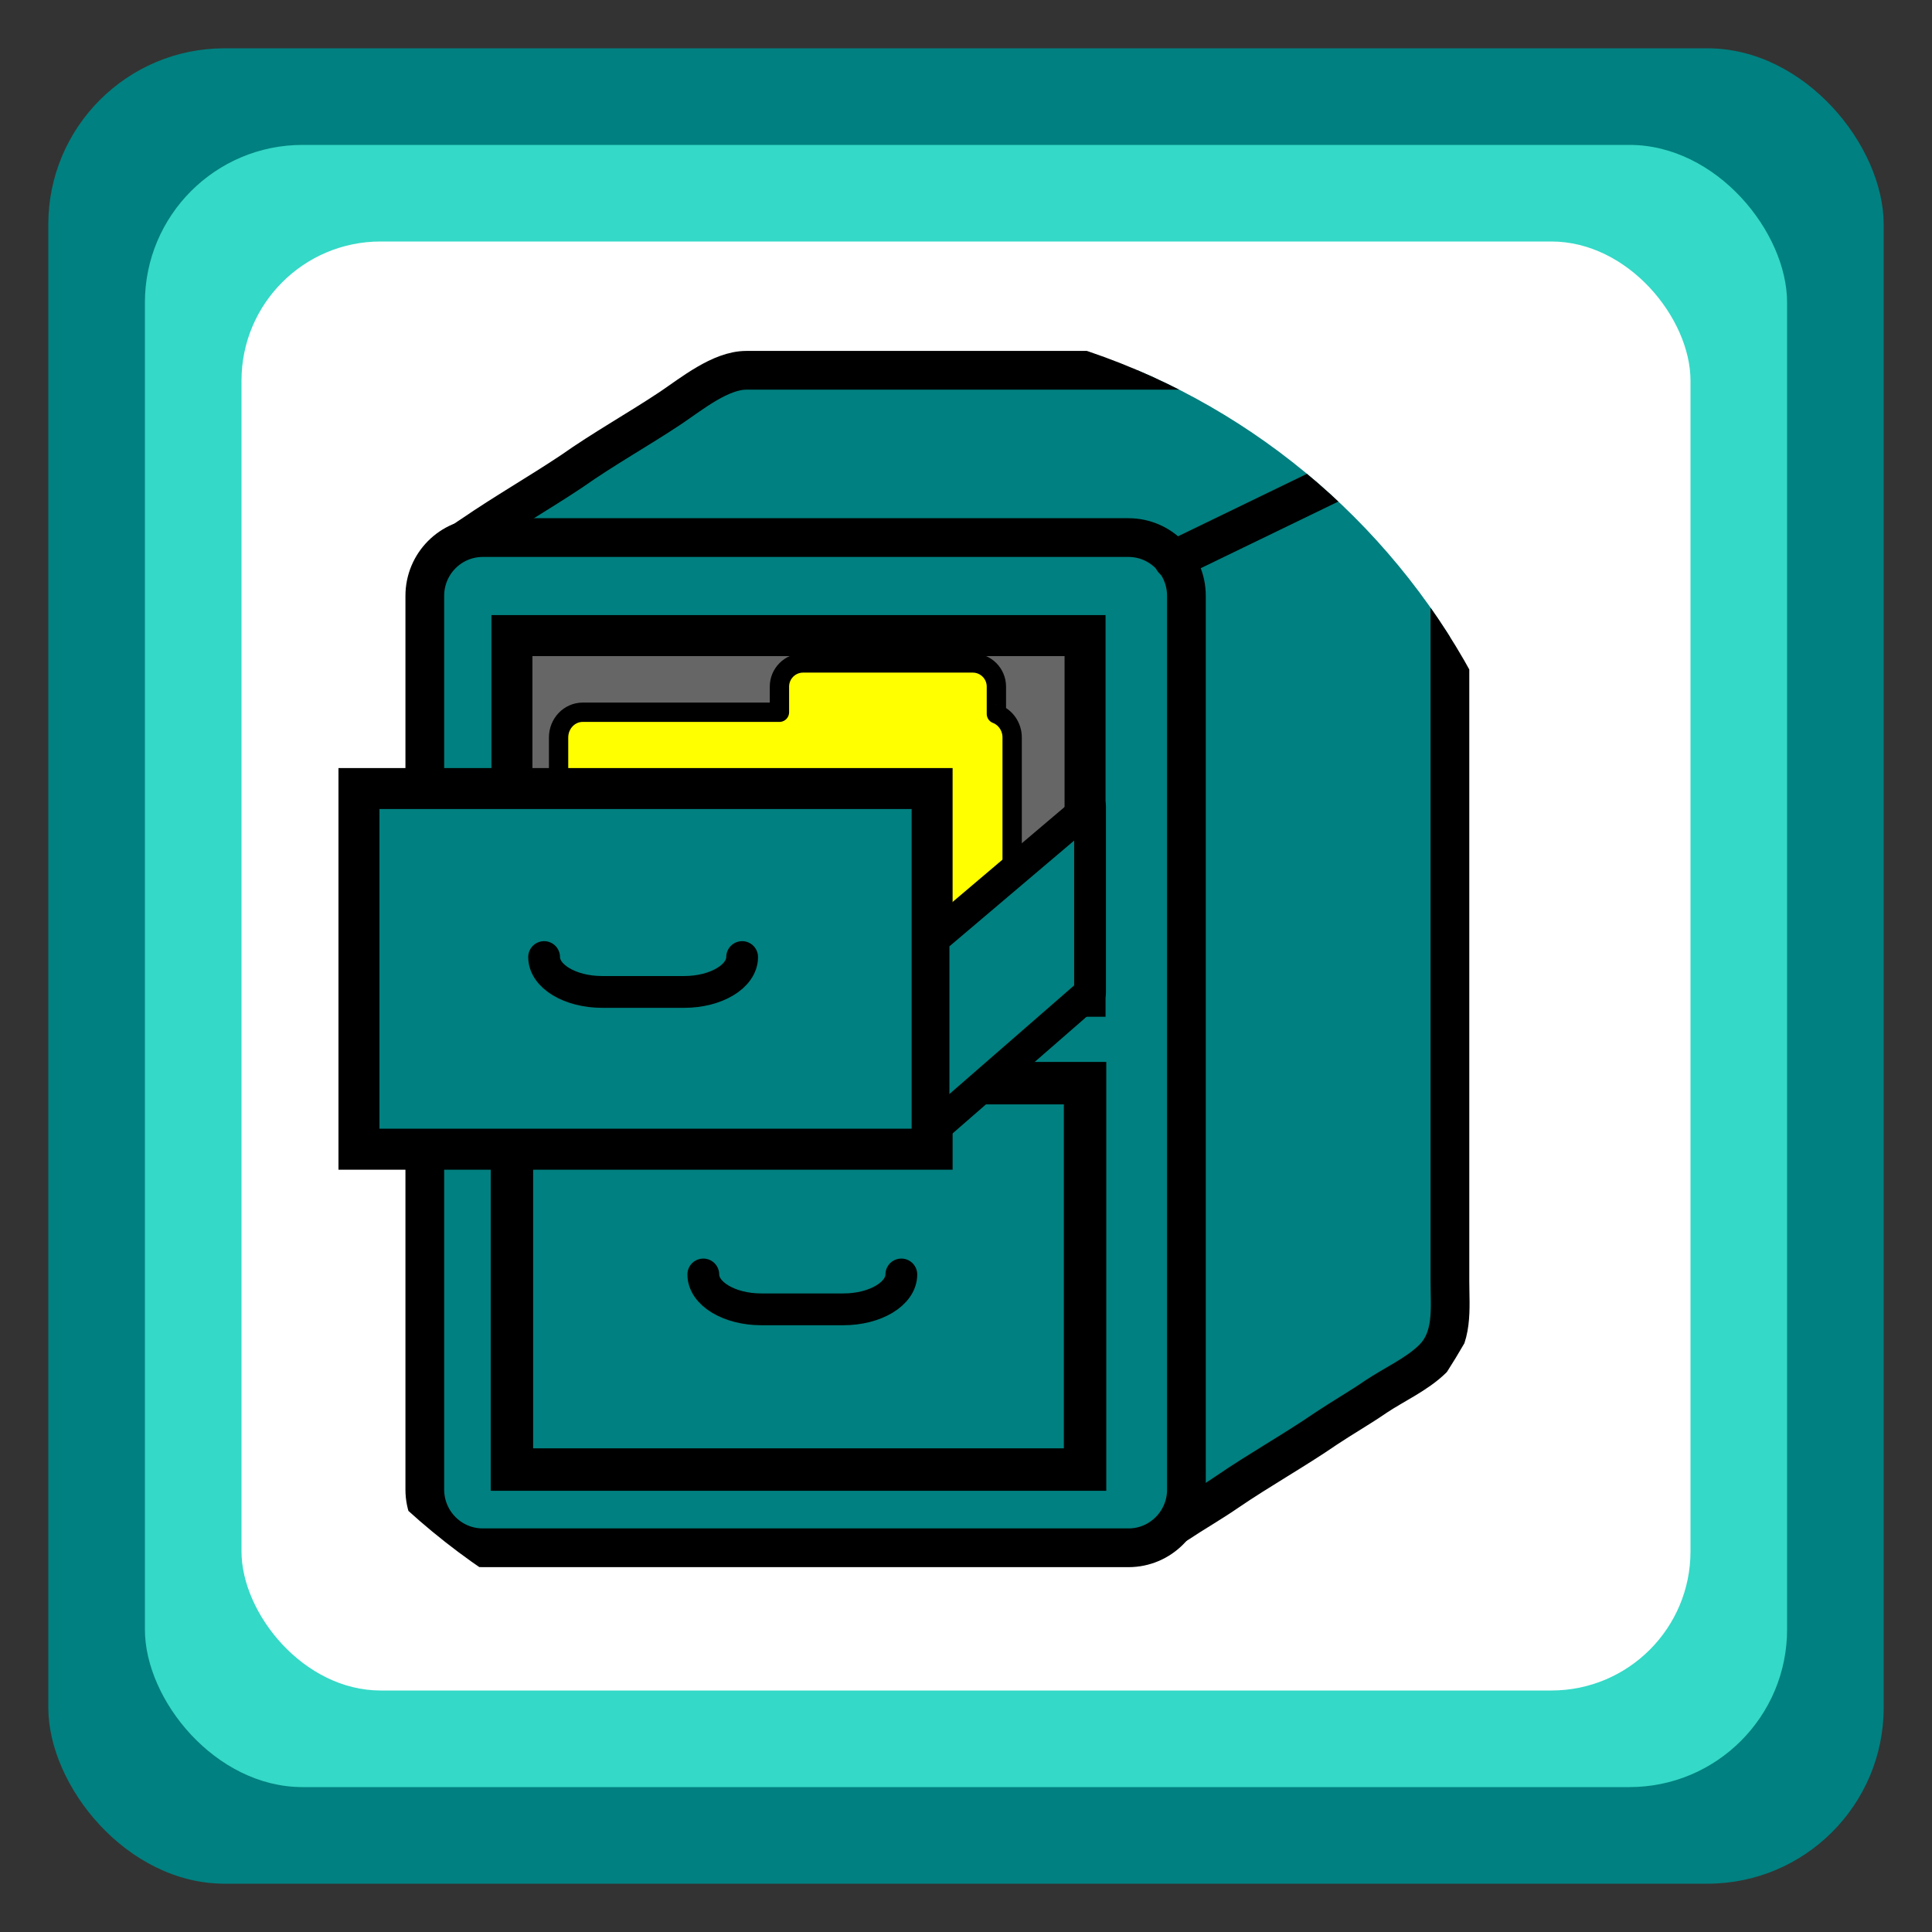 <?xml version="1.0" encoding="UTF-8" standalone="no"?>
<!-- Generator: Adobe Illustrator 13.0.0, SVG Export Plug-In . SVG Version: 6.00 Build 14948)  -->

<svg
   xmlns:dc="http://purl.org/dc/elements/1.1/"
   xmlns:cc="http://creativecommons.org/ns#"
   xmlns:rdf="http://www.w3.org/1999/02/22-rdf-syntax-ns#"
   xmlns:svg="http://www.w3.org/2000/svg"
   xmlns="http://www.w3.org/2000/svg"
   xmlns:xlink="http://www.w3.org/1999/xlink"
   xmlns:sodipodi="http://sodipodi.sourceforge.net/DTD/sodipodi-0.dtd"
   xmlns:inkscape="http://www.inkscape.org/namespaces/inkscape"
   version="1.1"
   id="Layer_1"
   x="0px"
   y="0px"
   width="100px"
   height="100px"
   viewBox="0 0 100 100"
   style="enable-background:new 0 0 100 100;"
   xml:space="preserve"
   sodipodi:docname="archive_icon.svg"
   inkscape:version="0.92.4 (5da689c313, 2019-01-14)"
   inkscape:export-filename="C:\Users\mattia.a.esposito\Documents\example test\keeper\src\assets\archive_icon.png"
   inkscape:export-xdpi="96"
   inkscape:export-ydpi="96"><rect x="0" y="0" width="100" height="100" fill="#333333" stroke="none"/><defs
   id="defs3789">
	
	
	

		<defs
   id="defs3756">
			<path
   id="SVGID_1_"
   d="m 49.738,85.357 c -19.595,0 -35.536,-15.942 -35.536,-35.54 0,-19.594 15.941,-35.535 35.536,-35.535 19.593,0 35.536,15.941 35.536,35.535 -0.001,19.6 -15.941,35.54 -35.536,35.54 z"
   inkscape:connector-curvature="0" />
		</defs>
		<clipPath
   id="SVGID_2_">
			<use
   xlink:href="#SVGID_1_"
   style="overflow:visible"
   id="use3758"
   x="0"
   y="0"
   width="100%"
   height="100%" />
		</clipPath>
		
		
		
			
		
			
		
		
			
		
			
		
		
		
			
	</defs><sodipodi:namedview
   pagecolor="#ffffff"
   bordercolor="#666666"
   borderopacity="1"
   objecttolerance="10"
   gridtolerance="10"
   guidetolerance="10"
   inkscape:pageopacity="0"
   inkscape:pageshadow="2"
   inkscape:window-width="2560"
   inkscape:window-height="1315"
   id="namedview3787"
   showgrid="false"
   inkscape:zoom="5.19"
   inkscape:cx="-23.994862"
   inkscape:cy="22.012566"
   inkscape:window-x="-13"
   inkscape:window-y="-13"
   inkscape:window-maximized="1"
   inkscape:current-layer="Layer_1" />
<g
   id="g4687"
   inkscape:export-xdpi="96"
   inkscape:export-ydpi="96"><rect
     ry="9.12"
     y="2.5"
     x="2.5"
     height="95"
     width="95"
     id="rect3810"
     style="fill:#008080;stroke-width:1.116" /><rect
     ry="8.16"
     y="7.5"
     x="7.5"
     height="85"
     width="85"
     id="rect3810-4"
     style="fill:#45f5dd;stroke-width:0.998;fill-opacity:0.759" /><rect
     ry="7.2"
     y="12.5"
     x="12.5"
     height="75"
     width="75"
     id="rect3810-4-8"
     style="fill:#ffffff;stroke-width:0.881;fill-opacity:1" /><g
     id="g4671"><path
       style="fill:#008080;stroke:#000000;stroke-width:2.005"
       d="m 76.819,17.122 c -9.947,0 -19.896,0 -29.843,0 -1.192,0 -2.385,0 -3.577,0 -1.329,0 -2.806,1.197 -3.903,1.939 -1.688,1.125 -3.477,2.116 -5.134,3.286 -1.689,1.126 -3.459,2.138 -5.134,3.286 -1.072,0.693 -1.972,1.508 -1.972,2.91 0,0.282 0,0.563 0,0.845 0,1.703 0,3.406 0,5.108 0,11.813 0,23.625 0,35.438 0,1.424 0,2.85 0,4.275 0,1.977 1.289,3.359 3.3,3.359 4.707,0 9.413,0 14.12,0 5.679,0 11.357,0 17.036,0 1.479,0 2.71,0.117 4.02,-0.756 0.844,-0.563 1.729,-1.066 2.563,-1.641 1.676,-1.146 3.46,-2.137 5.134,-3.287 0.845,-0.563 1.73,-1.066 2.566,-1.643 0.941,-0.627 2.11,-1.15 2.92,-1.943 1.104,-1.078 0.902,-2.613 0.902,-4.01 0,-2.055 0,-4.109 0,-6.164 0,-6.254 0,-12.508 0,-18.762 0,-4.869 0,-9.737 0,-14.606 0.002,-2.492 0.85,-7.634 -2.998,-7.634"
       clip-path="url(#SVGID_2_)"
       id="path3761"
       inkscape:connector-curvature="0"
       transform="translate(-4.769,2.044)" /><path
       style="fill:#008080;stroke:#000000;stroke-width:2.005"
       d="m 66.179,75.055 c 0,1.664 -1.343,3.014 -3,3.014 H 29.757 c -1.657,0 -3,-1.35 -3,-3.014 V 28.796 c 0,-1.665 1.343,-3.015 3,-3.015 h 33.421 c 1.657,0 3,1.35 3,3.015 v 46.259 z"
       clip-path="url(#SVGID_2_)"
       id="path3763"
       inkscape:connector-curvature="0"
       transform="translate(-4.769,2.044)" /><line
       style="fill:#ffff00;stroke:#000000;stroke-width:2;stroke-linecap:round"
       x1="65.5"
       y1="26.943"
       x2="80.346"
       y2="19.75"
       clip-path="url(#SVGID_2_)"
       id="line3765"
       transform="translate(-4.769,2.044)" /><rect
       x="31.266"
       y="30.854"
       style="fill:#666666;stroke:#000000;stroke-width:2.122"
       width="29.666"
       height="18.667"
       clip-path="url(#SVGID_2_)"
       id="rect3767"
       transform="translate(-4.769,2.044)" /><path
       style="fill:#ffff00;stroke:#000000;stroke-linecap:round;stroke-linejoin:round"
       d="m 56.342,34.907 v -1.412 c 0,-0.677 -0.549,-1.225 -1.225,-1.225 h -8.779 c -0.676,0 -1.225,0.548 -1.225,1.225 v 1.327 H 34.928 c -0.688,0 -1.247,0.585 -1.247,1.307 v 12.085 c 0,0.722 0.558,1.307 1.247,1.307 h 20.984 c 0.688,0 1.246,-0.585 1.246,-1.307 V 36.128 c 0,-0.562 -0.342,-1.038 -0.816,-1.221 z"
       clip-path="url(#SVGID_2_)"
       id="path3769"
       inkscape:connector-curvature="0"
       transform="translate(-4.769,2.044)" /><rect
       x="31.266"
       y="54.02"
       style="fill:#008080;stroke:#000000;stroke-width:2.196"
       width="29.666"
       height="20"
       clip-path="url(#SVGID_2_)"
       id="rect3771"
       transform="translate(-4.769,2.044)" /><rect
       x="23.349"
       y="38.771"
       style="fill:#008080;stroke:#000000;stroke-width:2.122"
       width="29.666"
       height="18.667"
       clip-path="url(#SVGID_2_)"
       id="rect3773"
       transform="translate(-4.769,2.044)" /><path
       style="fill:#008080;stroke:#000000;stroke-width:1.646;stroke-linecap:round"
       d="m 43.182,47.493 c 0,0.996 -1.343,1.805 -3,1.805 h -4.25 c -1.657,0 -3,-0.809 -3,-1.805"
       clip-path="url(#SVGID_2_)"
       id="path3775"
       inkscape:connector-curvature="0"
       transform="translate(-4.769,2.044)" /><path
       style="fill:#008080;stroke:#000000;stroke-width:1.646;stroke-linecap:round"
       d="m 51.422,63.922 c 0,0.996 -1.344,1.805 -3,1.805 h -4.25 c -1.657,0 -3,-0.809 -3,-1.805"
       clip-path="url(#SVGID_2_)"
       id="path3777"
       inkscape:connector-curvature="0"
       transform="translate(-4.769,2.044)" /><polygon
       style="fill:#008080;stroke:#000000;stroke-width:1.646;stroke-linecap:round;stroke-linejoin:round"
       points="61.19,49.335 53.088,56.391 53.088,46.557 61.19,39.687 "
       clip-path="url(#SVGID_2_)"
       id="polygon3779"
       transform="translate(-4.769,2.044)" /></g></g>
</svg>